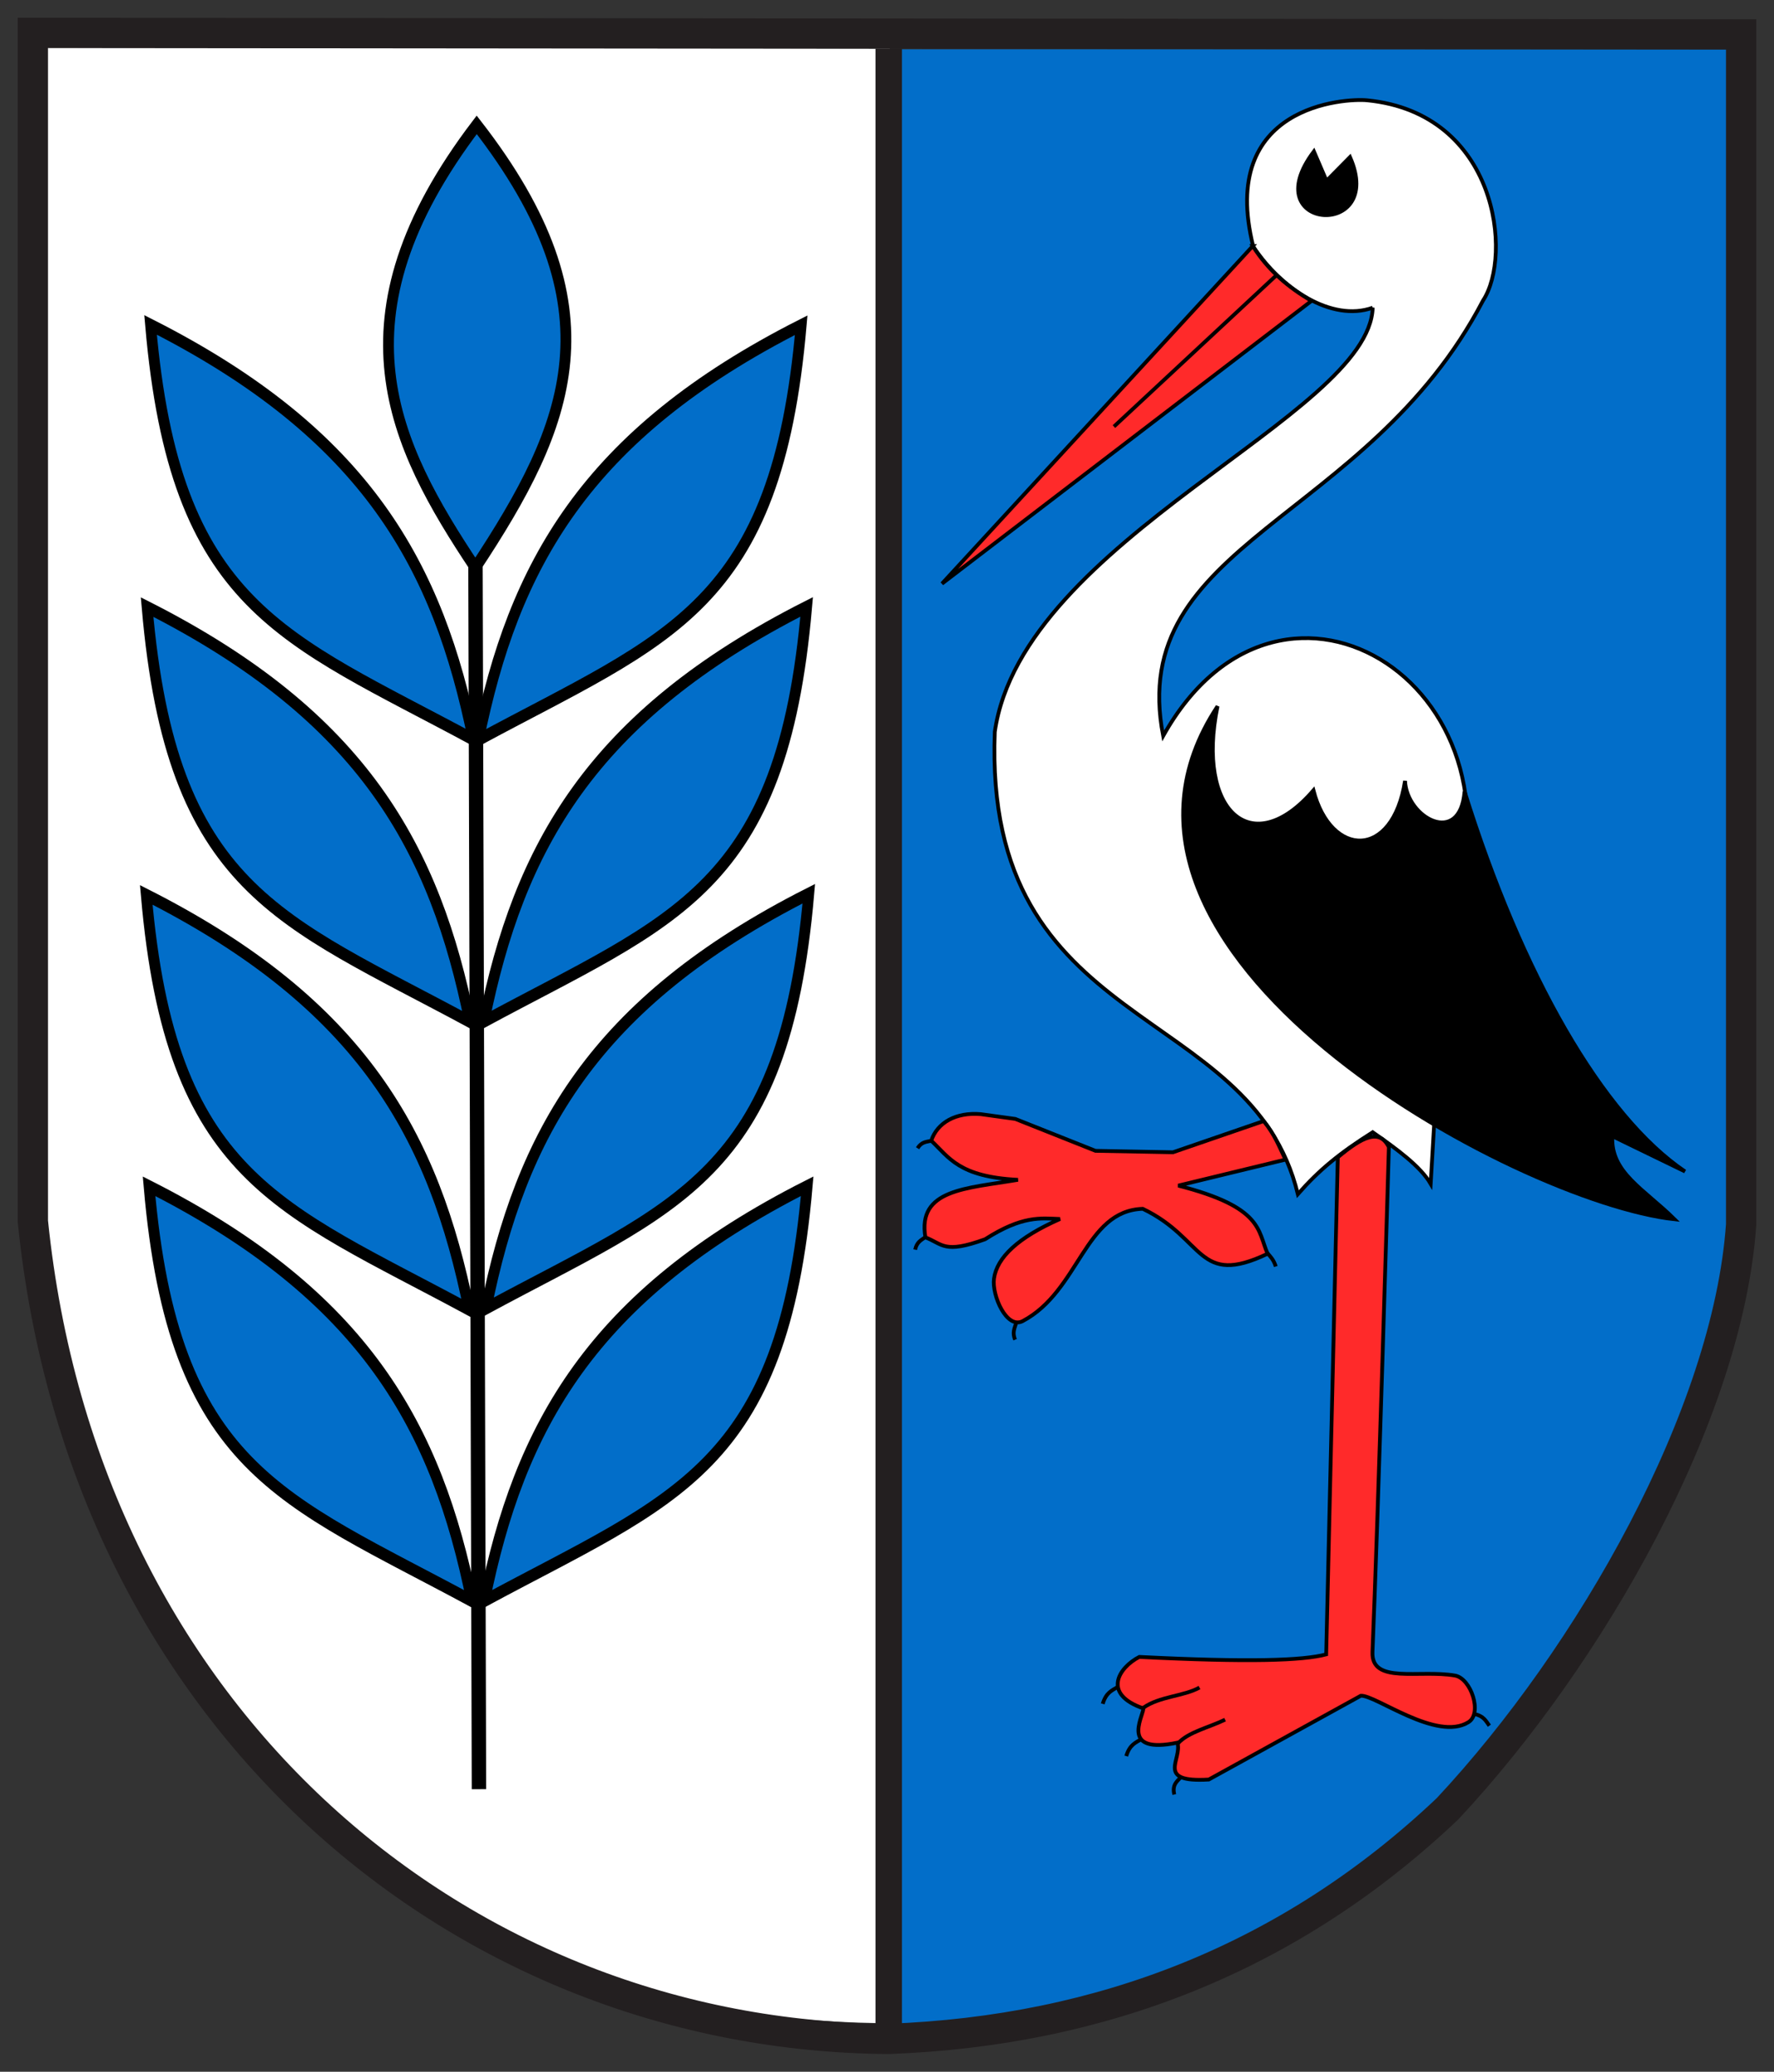 <svg height="583.736" width="500" xmlns="http://www.w3.org/2000/svg"><rect width="100%" height="100%" fill="#333333" stroke="none"/><g transform="translate(-142.484 -231.275)"><path d="m152.948 244.677s-3.571 199.044 2.178 294.026c1.02 16.85-.44 39.235.31 48.513 4.728 58.499 39.662 113.743 80.009 155.554 41.748 43.267 102.548 58.563 159.161 58.563 0 0-1.472-552.822-1.343-556.425z" fill="#fff"/><path d="m632.788 245.173s4.43 193.972-1.318 290.938c-1.02 17.202-1.477 32.885-2.227 42.356-4.728 59.721-42.214 119.12-82.562 161.805-41.748 44.171-97.097 63.956-153.709 63.956 0 0 .128-555.377 0-559.056z" fill="#026ec9"/><path d="m151.749 240.545-0 334.853c14.422 141.349 121.812 229.579 241.222 230.347 60.072-2.215 113.257-22.925 157.472-64.812 40.347-43.154 79.046-111.185 82.775-164.604l-0-335.354z" fill="none" stroke="#231f20" stroke-width="8.531"/><path d="m392.971 244.986v559.804" fill="none" stroke="#231f20" stroke-width="7.465"/><g stroke="#000"><g transform="matrix(1.07 0 0 1.18 145.399 -341.233)"><path d="m122.525 620.406.914 291.986" fill="none" stroke-width="3.795"/><g fill="#026ec9" stroke-width="2.846"><path d="m124.868 867.424c9.224-41.432 28.103-72.86 85.02-99.002-6.426 67.647-34.847 74.453-85.02 99.002z"/><path d="m125.299 797.576c9.224-41.432 28.103-72.86 85.02-99.002-6.426 67.647-34.847 74.453-85.02 99.002z"/><path d="m124.737 729.09c9.224-41.432 28.103-72.86 85.02-99.002-6.426 67.647-34.847 74.453-85.02 99.002z"/><path d="m123.294 661.836c9.224-41.432 28.103-72.86 85.02-99.002-6.426 67.647-34.847 74.453-85.02 99.002z"/><path d="m121.956 661.76c-9.224-41.432-28.103-72.86-85.02-99.002 6.426 67.647 34.847 74.453 85.02 99.002z"/><path d="m121.561 867.437c-9.224-41.432-28.103-72.86-85.02-99.002 6.426 67.647 34.847 74.453 85.02 99.002z"/><path d="m120.826 797.862c-9.224-41.432-28.103-72.86-85.02-99.002 6.426 67.647 34.847 74.453 85.02 99.002z"/><path d="m121.041 729.138c-9.224-41.432-28.103-72.86-85.02-99.002 6.426 67.647 34.847 74.453 85.02 99.002z"/><path d="m122.478 620.738c-21.543-29.367-38.471-59.481.37-105.754 37.511 43.745 24.567 71.527-.37 105.754z"/></g></g><path d="m529.372 317.974c-11.595 4.127-25.861-5.398-33.659-17.225-9.986-39.907 25.98-41.808 32.078-41.217 36.89 3.628 41.014 43.817 32.69 56.406-32.674 62.57-100.752 68.075-90.161 122.698 33.696-60.217 107.483-12.474 79.616 54.08l-4.218 72.107c-2.826-4.846-9.363-9.692-16.345-14.538-9.491 6.009-15.115 10.661-21.09 17.445-13.255-54.523-88.755-44.679-85.416-130.258 7.833-54.399 105.606-88.987 106.506-119.5z" fill="#fff" stroke-width="1.066"/><path d="m495.577 300.599-87.6 95.127 104.155-79.674c-6.519-3.778-12.173-8.545-16.556-15.453z" fill="#ff2a2a" stroke-width="1.066"/><path d="m502.235 308.839-45.787 42.628" fill="none" stroke-width="1.066"/><path d="m512.803 273.936c-16.86 22.384 20.429 24.896 10.18 1.588l-6.619 6.701z" stroke-width="1.066"/><path d="m485.648 430.258c-46.01 69.547 84.208 139.672 128.818 144.559-8.6-8.512-18.126-13.199-17.537-23.413l20.47 9.938c-23.175-15.636-46.061-55.54-62.129-107.072-1.263 15.677-16.31 7.479-16.777-2.981-3.469 22.293-20.886 21.642-25.818 2.673-17.221 20.052-33.135 5.997-27.027-23.704z" stroke-width="1.066"/><path d="m519.537 557.358c6.87-5.736 11.739-8.206 14.402-2.862 0 0-3.111 106.713-4.624 142.237-.39 9.161 13.154 4.9 23.251 6.642 4.525.781 7.796 10.635 3.812 13.127-8.924 5.583-26.235-7.722-30.349-7.438l-42.846 23.608c-15.228.925-7.366-5.728-8.858-10.385-15.973 3.293-9.934-6.851-9.545-9.642-11.793-4.053-7.016-11.504-1.189-14.525 30.847 1.558 46.1 1.037 52.678-.711z" fill="#ff2a2a" stroke-width="1.066"/><path d="m474.475 722.509c2.912-3.244 8.81-4.512 13.298-6.713" fill="none" stroke-width="1.066"/><path d="m464.749 712.44c4.579-3.231 11.4-3.213 15.812-5.691" fill="none" stroke-width="1.066"/><path d="m498.651 547.141c3.194 3.901 4.422 7.319 6.145 10.859l-30.22 7.33c23.925 6.111 22.331 12.696 25.184 19.198-19.909 9.469-17.571-4.238-35.184-12.662-16.482.533-17.78 23.11-33.838 31.632-4.532 2.405-8.752-7.29-8.094-11.985.833-5.941 6.747-11.552 18.6-16.778-5.504-.21-10.575-1.017-21.11 5.708-11.62 4.213-11.921 1.341-16.821-.528-2.311-13.578 11.415-13.736 26.079-16.219-16.725-.842-19.414-6.322-24.444-11.029 1.756-5.144 6.997-8.056 13.947-7.471l9.756 1.345 22.592 8.986 21.851.408z" fill="#ff2a2a" stroke-width="1.066"/><path d="m464.198 721.277c-1.592.998-3.314 1.522-4.278 4.792" fill="none" stroke-width="1.066"/><path d="m475.343 731.979c-1.087 1.213-2.536 2.089-1.892 4.915" fill="none" stroke-width="1.066"/><path d="m457.569 706.553c-1.592.998-3.314 1.522-4.278 4.792" fill="none" stroke-width="1.066"/><path d="m562.254 717.503c-.965-1.302-1.565-2.765-4.275-3.297" fill="none" stroke-width="1.066"/><path d="m404.784 552.736c-1.265.291-2.558.269-3.692 2.056" fill="none" stroke-width="1.066"/><path d="m403.147 579.938c-1.074.793-2.28 1.308-2.723 3.434" fill="none" stroke-width="1.066"/><path d="m428.841 604.192c-.413 1.351-1.084 2.57-.259 4.553" fill="none" stroke-width="1.066"/><path d="m499.648 584.285c.87 1.029 1.792 1.861 2.419 3.835" fill="none" stroke-width="1.066"/></g></g></svg>